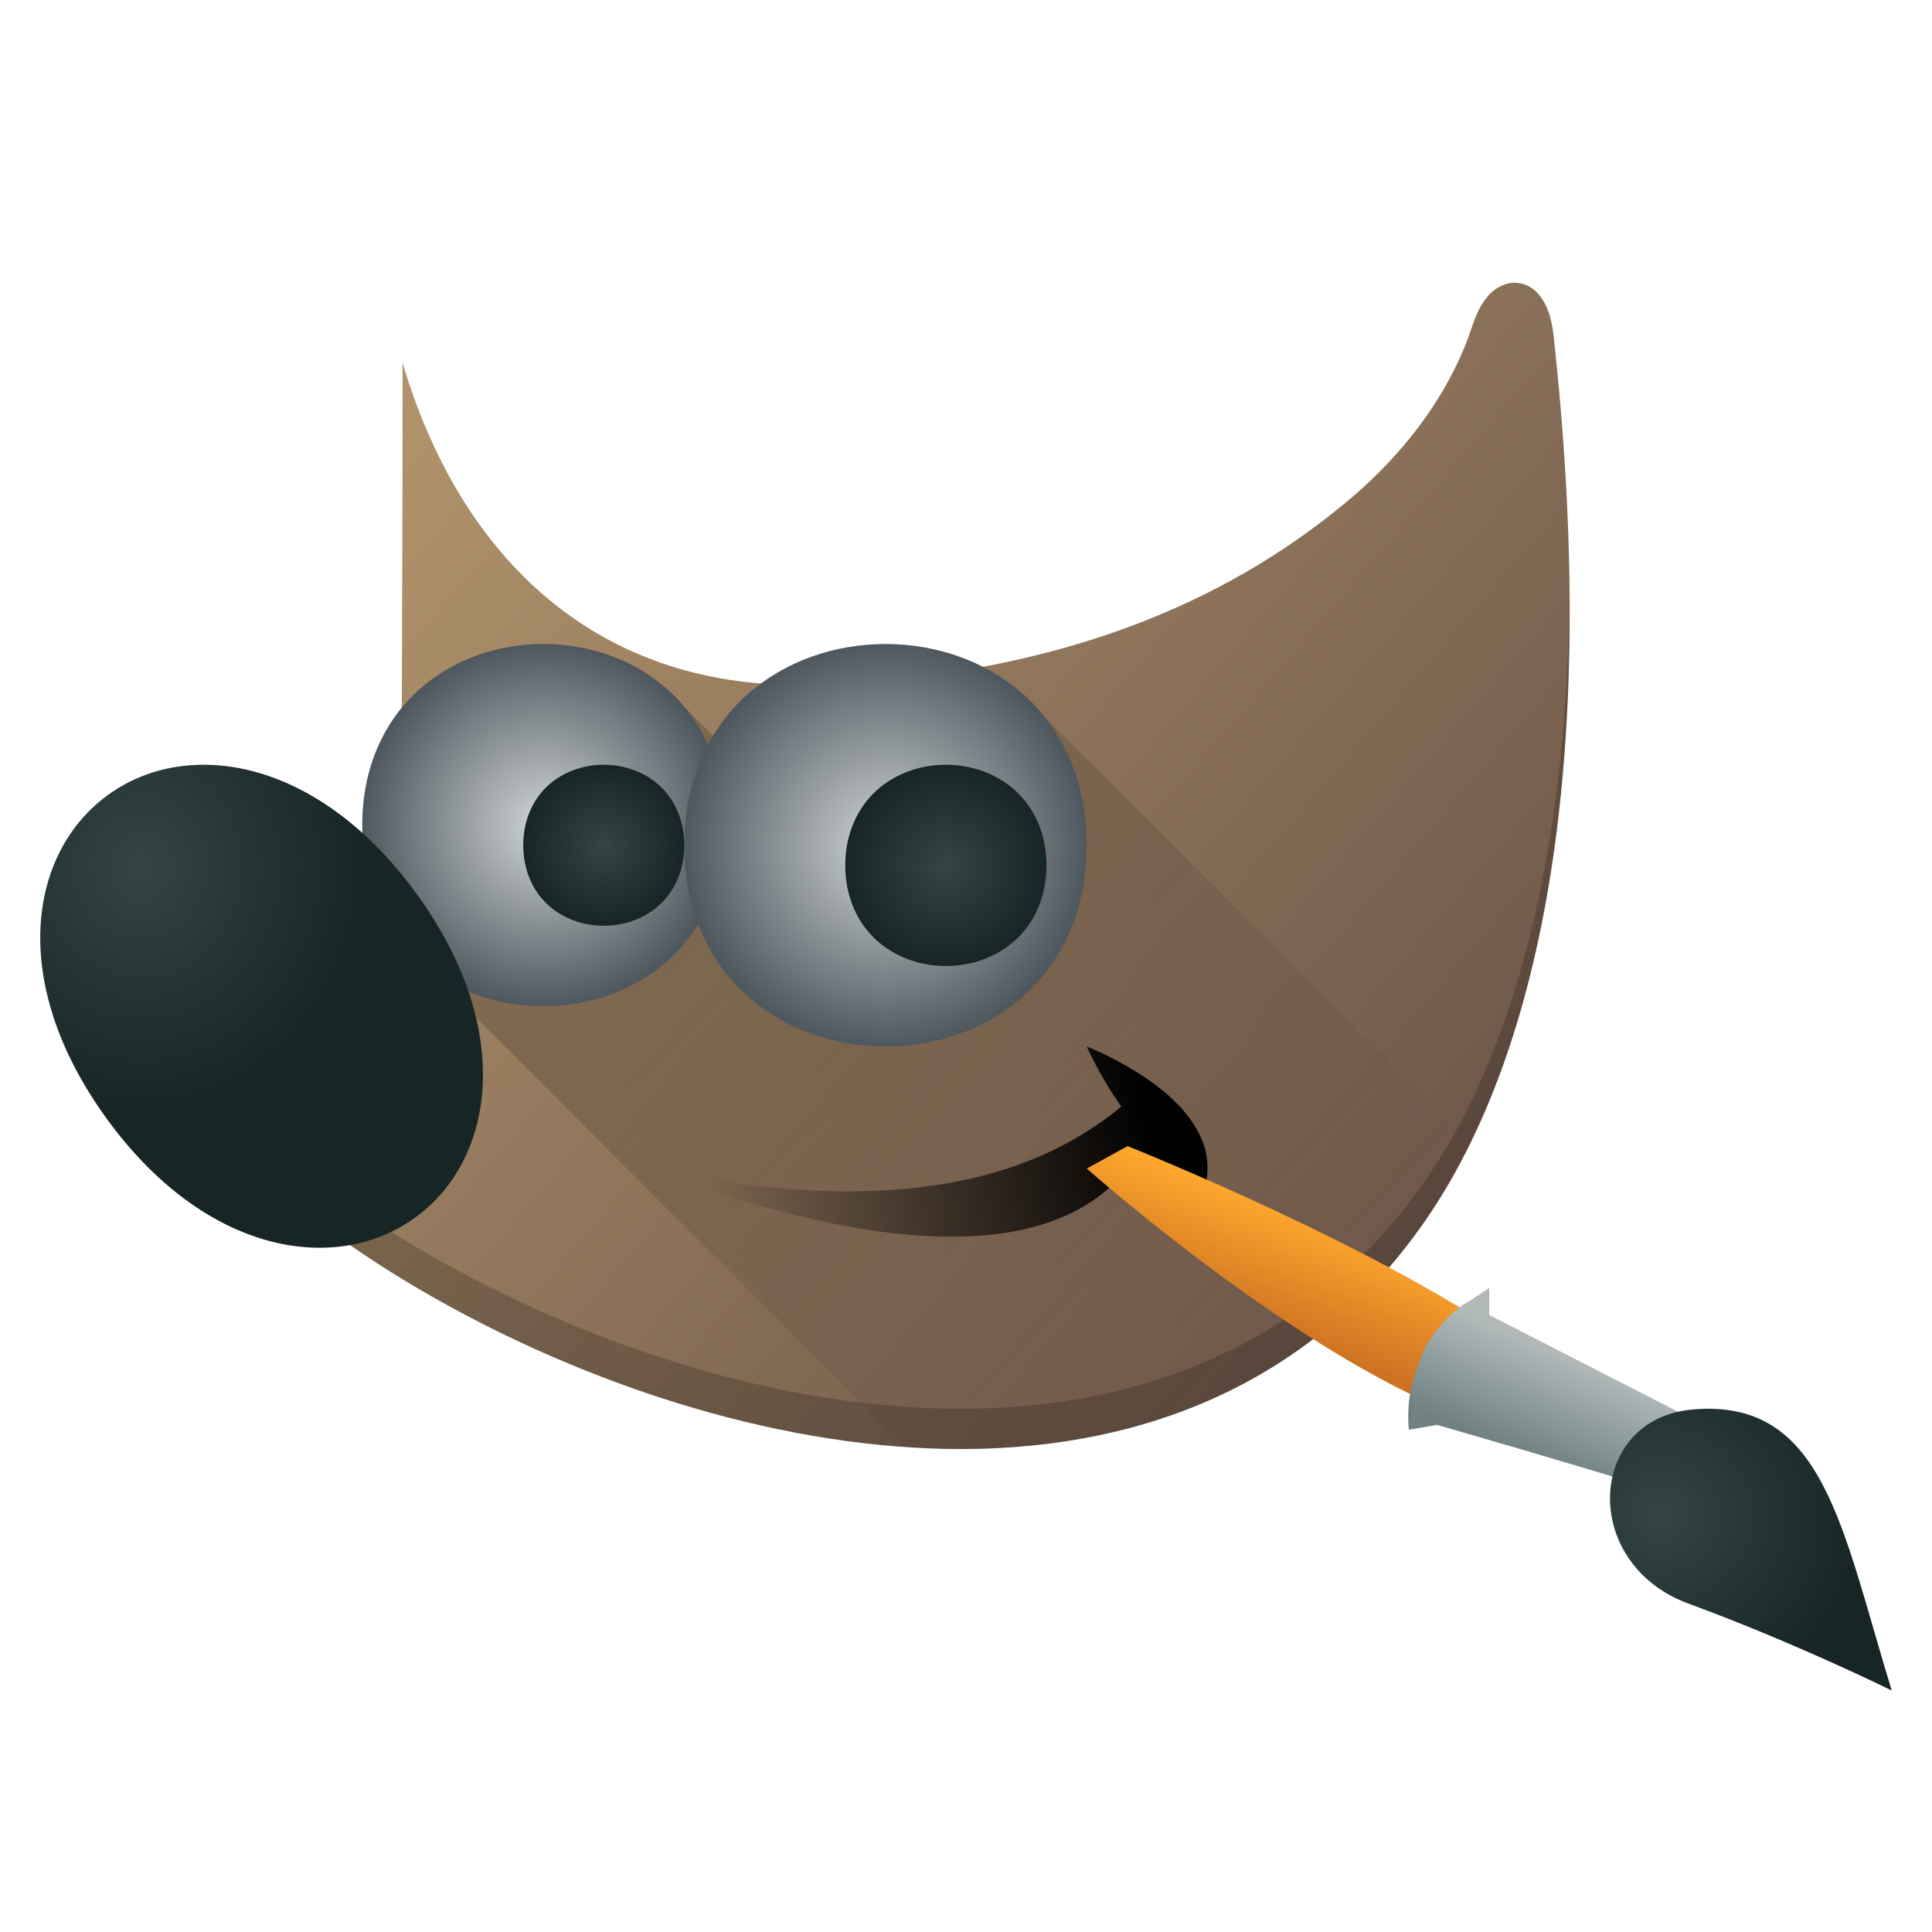 <?xml version="1.0" encoding="UTF-8" standalone="no"?>
<svg xmlns="http://www.w3.org/2000/svg" xmlns:xlink="http://www.w3.org/1999/xlink" version="1" width="48" height="48">
 <defs>
  <linearGradient id="linearGradient4176">
   <stop style="stop-color:#6f8181;stop-opacity:1" offset="0"/>
   <stop style="stop-color:#b0b8b8;stop-opacity:1" offset="1"/>
  </linearGradient>
  <linearGradient id="linearGradient4215">
   <stop offset="0" style="stop-color:#334545;stop-opacity:1"/>
   <stop offset="1" style="stop-color:#172525;stop-opacity:1"/>
  </linearGradient>
  <linearGradient id="linearGradient4209">
   <stop offset="0" style="stop-color:#cfd5d5;stop-opacity:1"/>
   <stop offset="1" style="stop-color:#4f575f;stop-opacity:1"/>
  </linearGradient>
  <linearGradient id="linearGradient4349">
   <stop style="stop-color:#000000;stop-opacity:1;" offset="0"/>
   <stop style="stop-color:#000000;stop-opacity:0;" offset="1"/>
  </linearGradient>
  <linearGradient id="linearGradient4267">
   <stop style="stop-color:#6c5548;stop-opacity:1" offset="0"/>
   <stop style="stop-color:#bb9d71;stop-opacity:1" offset="1"/>
  </linearGradient>
  <radialGradient cx="15.415" cy="35.357" r="7.579" fx="15.415" fy="35.357" id="radialGradient6969" xlink:href="#linearGradient4215" gradientUnits="userSpaceOnUse" gradientTransform="matrix(-0.188,-0.61,0.621,-0.175,22.206,53.218)"/>
  <linearGradient id="linearGradient6951">
   <stop style="stop-color:#ffa92d;stop-opacity:1" offset="0"/>
   <stop style="stop-color:#cd7223;stop-opacity:1" offset="1"/>
  </linearGradient>
  <linearGradient x1="37.018" y1="19.24" x2="30.865" y2="14.64" id="linearGradient6957" xlink:href="#linearGradient6951" gradientUnits="userSpaceOnUse" gradientTransform="matrix(-0.115,-0.39,0.39,-0.115,31.491,47.605)"/>
  <linearGradient id="linearGradient6482">
   <stop style="stop-color:black;stop-opacity:1" offset="0"/>
   <stop style="stop-color:black;stop-opacity:0" offset="1"/>
  </linearGradient>
  <linearGradient x1="32.35" y1="28.083" x2="21.213" y2="30.293" id="linearGradient4351" xlink:href="#linearGradient6482" gradientUnits="userSpaceOnUse" gradientTransform="matrix(0.974,0,0,1.039,-3.062,-1.88)"/>
  <linearGradient xlink:href="#linearGradient4267" id="linearGradient4273" x1="34.712" y1="34.585" x2="5" y2="9" gradientUnits="userSpaceOnUse" gradientTransform="translate(5.0238058e-7,-1)"/>
  <radialGradient xlink:href="#linearGradient4209" id="radialGradient4281" cx="22" cy="22" fx="22" fy="22" r="5" gradientUnits="userSpaceOnUse" gradientTransform="translate(5.0238058e-7,-1)"/>
  <radialGradient xlink:href="#linearGradient4209" id="radialGradient4289" cx="13.5" cy="21.5" fx="13.5" fy="21.5" r="4.5" gradientUnits="userSpaceOnUse" gradientTransform="translate(5.0238058e-7,-1)"/>
  <radialGradient xlink:href="#linearGradient4215" id="radialGradient4335" cx="3.496" cy="22.823" fx="3.496" fy="22.823" r="5.5" gradientTransform="matrix(1,0,0,1.091,5.0238058e-7,-3.364)" gradientUnits="userSpaceOnUse"/>
  <linearGradient xlink:href="#linearGradient4349" id="linearGradient4240" x1="15.263" y1="18.832" x2="31" y2="35" gradientUnits="userSpaceOnUse" gradientTransform="translate(5.0238058e-7,-1)"/>
  <radialGradient xlink:href="#linearGradient4215" id="radialGradient4282" cx="23.5" cy="22.5" fx="23.5" fy="22.5" r="2.5" gradientUnits="userSpaceOnUse" gradientTransform="translate(0,-1)"/>
  <radialGradient xlink:href="#linearGradient4215" id="radialGradient4290" cx="14.5" cy="21.5" fx="14.5" fy="21.5" r="2.5" gradientUnits="userSpaceOnUse" gradientTransform="matrix(0.8,0,0,0.8,3.4,3.8)"/>
  <linearGradient xlink:href="#linearGradient4176" id="linearGradient4182" x1="37.34" y1="35.924" x2="38.347" y2="33.509" gradientUnits="userSpaceOnUse"/>
 </defs>
 <path style="color:#000000;font-style:normal;font-variant:normal;font-weight:normal;font-stretch:normal;font-size:medium;line-height:normal;font-family:sans-serif;text-indent:0;text-align:start;text-decoration:none;text-decoration-line:none;text-decoration-style:solid;text-decoration-color:#000000;letter-spacing:normal;word-spacing:normal;text-transform:none;direction:ltr;block-progression:tb;writing-mode:lr-tb;baseline-shift:baseline;text-anchor:start;white-space:normal;clip-rule:nonzero;display:inline;overflow:visible;visibility:visible;opacity:1;isolation:auto;mix-blend-mode:normal;color-interpolation:sRGB;color-interpolation-filters:linearRGB;solid-color:#000000;solid-opacity:1;fill:url(#linearGradient4273);fill-opacity:1;fill-rule:evenodd;stroke:none;stroke-width:1;stroke-linecap:butt;stroke-linejoin:miter;stroke-miterlimit:10;stroke-dasharray:none;stroke-dashoffset:0;stroke-opacity:1;marker:none;color-rendering:auto;image-rendering:auto;shape-rendering:auto;text-rendering:auto;enable-background:accumulate" d="M 37.738,7.033 C 37.424,6.985 37.141,7.156 36.971,7.351 36.801,7.546 36.684,7.788 36.581,8.093 36.403,8.621 35.751,10.579 33.4,12.515 31.049,14.451 26.995,16.842 19.968,17.017 14.629,17.078 11.36,13.642 10,9 l 0,2.745 -0.022,7.711 0.043,0.102 c 0,0 0.383,0.821 -0.022,1.928 -0.404,1.107 -2,2.547 -5.564,3.58 l -0.436,0.125 0.083,0.443 c 0.198,1.074 0.986,2.174 2.149,3.301 1.163,1.127 2.721,2.266 4.535,3.297 3.628,2.061 8.275,3.689 12.789,3.766 4.515,0.076 8.932,-1.449 11.855,-5.672 2.923,-4.223 4.348,-11.551 3.181,-22.048 l -0.002,-0.004 0,-0.004 C 38.553,7.981 38.487,7.735 38.369,7.519 38.251,7.303 38.053,7.081 37.738,7.033 Z"/>
 <path style="opacity:0.2;fill:url(#linearGradient4240);fill-opacity:1;stroke:none;stroke-width:2;stroke-linecap:round;stroke-linejoin:round;stroke-miterlimit:4;stroke-dasharray:none;stroke-opacity:1" d="M 16.436,16.998 9.99,23.443 22.482,35.936 c 0.358,0.025 0.717,0.056 1.074,0.062 4.515,0.076 8.933,-1.449 11.855,-5.672 0.403,-0.583 0.776,-1.232 1.119,-1.934 L 25.336,17.197 20.984,21.547 16.436,16.998 Z"/>
 <path style="color:#000000;display:inline;overflow:visible;visibility:visible;fill:url(#linearGradient4351);fill-opacity:1;fill-rule:evenodd;stroke:none;stroke-width:1;stroke-linecap:butt;stroke-linejoin:miter;stroke-miterlimit:10;stroke-dasharray:none;stroke-dashoffset:0;stroke-opacity:1;marker:none;marker-start:none;marker-mid:none;marker-end:none" d="m 16,29.002 c 6.563,1.401 9.905,0.102 11.86,-1.51 C 27.344,26.781 27,26 27,26 c 0,0 1.754,0.679 2.56,1.791 0.805,1.108 0.299,1.791 0.088,3.209 -0.469,-1.245 -1.344,-1.713 -1.462,-2.207 -1.759,2.595 -6.141,2.487 -12.186,0.209 z"/>
 <path style="color:#000000;font-style:normal;font-variant:normal;font-weight:normal;font-stretch:normal;font-size:medium;line-height:normal;font-family:sans-serif;text-indent:0;text-align:start;text-decoration:none;text-decoration-line:none;text-decoration-style:solid;text-decoration-color:#000000;letter-spacing:normal;word-spacing:normal;text-transform:none;direction:ltr;block-progression:tb;writing-mode:lr-tb;baseline-shift:baseline;text-anchor:start;white-space:normal;clip-rule:nonzero;display:inline;overflow:visible;visibility:visible;opacity:0.2;isolation:auto;mix-blend-mode:normal;color-interpolation:sRGB;color-interpolation-filters:linearRGB;solid-color:#000000;solid-opacity:1;fill:#000000;fill-opacity:1;fill-rule:evenodd;stroke:none;stroke-width:1;stroke-linecap:butt;stroke-linejoin:miter;stroke-miterlimit:10;stroke-dasharray:none;stroke-dashoffset:0;stroke-opacity:1;marker:none;color-rendering:auto;image-rendering:auto;shape-rendering:auto;text-rendering:auto;enable-background:accumulate" d="m 38.992,14.844 c -0.082,6.538 -1.42,11.361 -3.58,14.482 -2.923,4.223 -7.341,5.748 -11.855,5.672 C 19.042,34.922 14.396,33.293 10.768,31.232 8.954,30.202 7.396,29.062 6.232,27.936 5.247,26.982 4.535,26.045 4.219,25.129 l -0.219,0.062 0.082,0.443 c 0.198,1.074 0.987,2.174 2.15,3.301 1.163,1.127 2.721,2.266 4.535,3.297 3.628,2.061 8.274,3.689 12.789,3.766 4.515,0.076 8.933,-1.449 11.855,-5.672 2.268,-3.278 3.628,-8.435 3.58,-15.482 z m -29.012,3.619 -0.002,0.994 0.043,0.102 c 0,0 0.065,0.169 0.113,0.418 0.151,-0.838 -0.113,-1.418 -0.113,-1.418 l -0.041,-0.096 z"/>
 <path d="m 36.968,35.4 0.926,-1.845 c -3.446,-2.521 -9.88,-5.08 -9.88,-5.08 l -1.014,0.557 c 0,0 5.842,5.181 9.968,6.367 z" style="color:#000000;display:inline;overflow:visible;visibility:visible;opacity:1;fill:url(#linearGradient6957);fill-opacity:1;fill-rule:nonzero;stroke:none;stroke-width:2.46;stroke-linecap:round;stroke-linejoin:miter;stroke-miterlimit:4;stroke-dasharray:none;stroke-dashoffset:0;stroke-opacity:1;marker:none;marker-start:none;marker-mid:none;marker-end:none"/>
 <path d="m 37,32 -0.483,0.318 c -0.447,0.245 -0.81,0.661 -1.105,1.143 -0.337,0.791 -0.47,1.286 -0.412,2.06 l 0.7,-0.12 c 0,0 3.655,1.049 5.385,1.6 l 0.202,-0.39 0.712,-1.379 -5,-2.561 z" style="color:#000000;font-style:normal;font-variant:normal;font-weight:normal;font-stretch:normal;font-size:medium;line-height:normal;font-family:sans-serif;text-indent:0;text-align:start;text-decoration:none;text-decoration-line:none;text-decoration-style:solid;text-decoration-color:#000000;letter-spacing:normal;word-spacing:normal;text-transform:none;direction:ltr;block-progression:tb;writing-mode:lr-tb;baseline-shift:baseline;text-anchor:start;white-space:normal;clip-rule:nonzero;display:inline;overflow:visible;visibility:visible;opacity:1;isolation:auto;mix-blend-mode:normal;color-interpolation:sRGB;color-interpolation-filters:linearRGB;solid-color:#000000;solid-opacity:1;fill:url(#linearGradient4182);fill-opacity:1;fill-rule:nonzero;stroke:none;stroke-width:2.46;stroke-linecap:round;stroke-linejoin:miter;stroke-miterlimit:4;stroke-dasharray:none;stroke-dashoffset:0;stroke-opacity:1;marker:none;color-rendering:auto;image-rendering:auto;shape-rendering:auto;text-rendering:auto;enable-background:accumulate"/>
 <path d="m 47,42 c -1.247,-4.052 -1.689,-7.269 -4.948,-6.982 -2.626,0.231 -2.81,3.832 -0.096,4.826 C 44.57,40.801 47,42 47,42 Z" style="color:#000000;display:inline;overflow:visible;visibility:visible;opacity:1;fill:url(#radialGradient6969);fill-opacity:1.0;fill-rule:nonzero;stroke:none;stroke-width:0.2;stroke-linecap:round;stroke-linejoin:miter;stroke-miterlimit:4;stroke-dasharray:none;stroke-dashoffset:0;stroke-opacity:1;marker:none;marker-start:none;marker-mid:none;marker-end:none"/>
 <path style="color:#000000;font-style:normal;font-variant:normal;font-weight:normal;font-stretch:normal;font-size:medium;line-height:normal;font-family:sans-serif;text-indent:0;text-align:start;text-decoration:none;text-decoration-line:none;text-decoration-style:solid;text-decoration-color:#000000;letter-spacing:normal;word-spacing:normal;text-transform:none;direction:ltr;block-progression:tb;writing-mode:lr-tb;baseline-shift:baseline;text-anchor:start;white-space:normal;clip-rule:nonzero;display:inline;overflow:visible;visibility:visible;opacity:1;isolation:auto;mix-blend-mode:normal;color-interpolation:sRGB;color-interpolation-filters:linearRGB;solid-color:#000000;solid-opacity:1;fill:url(#radialGradient4289);fill-opacity:1.0;fill-rule:evenodd;stroke:none;stroke-width:1;stroke-linecap:butt;stroke-linejoin:miter;stroke-miterlimit:10;stroke-dasharray:none;stroke-dashoffset:0;stroke-opacity:1;marker:none;color-rendering:auto;image-rendering:auto;shape-rendering:auto;text-rendering:auto;enable-background:accumulate" d="m 13.5,16 c -1.111,0 -2.229,0.368 -3.081,1.126 C 9.566,17.884 9,19.041 9,20.5 9,21.959 9.566,23.116 10.419,23.874 11.271,24.632 12.389,25 13.5,25 14.611,25 15.731,24.632 16.583,23.874 17.436,23.116 18,21.959 18,20.5 18,19.041 17.436,17.884 16.583,17.126 15.731,16.368 14.611,16 13.5,16 Z"/>
 <path style="color:#000000;display:inline;overflow:visible;visibility:visible;fill:url(#radialGradient4335);fill-opacity:1;fill-rule:evenodd;stroke:none;stroke-width:1;stroke-linecap:butt;stroke-linejoin:miter;stroke-miterlimit:10;stroke-dasharray:none;stroke-dashoffset:0;stroke-opacity:1;marker:none;marker-start:none;marker-mid:none;marker-end:none" d="m 5.101,19 c -0.244,-0.002 -0.483,0.015 -0.716,0.052 -0.62,0.098 -1.195,0.333 -1.69,0.689 -1.981,1.425 -2.502,4.654 -0.056,8.036 2.447,3.382 5.684,3.906 7.664,2.482 1.981,-1.425 2.504,-4.654 0.058,-8.036 C 8.756,20.003 6.809,19.015 5.101,19 Z"/>
 <path style="color:#000000;font-style:normal;font-variant:normal;font-weight:normal;font-stretch:normal;font-size:medium;line-height:normal;font-family:sans-serif;text-indent:0;text-align:start;text-decoration:none;text-decoration-line:none;text-decoration-style:solid;text-decoration-color:#000000;letter-spacing:normal;word-spacing:normal;text-transform:none;direction:ltr;block-progression:tb;writing-mode:lr-tb;baseline-shift:baseline;text-anchor:start;white-space:normal;clip-rule:nonzero;display:inline;overflow:visible;visibility:visible;opacity:1;isolation:auto;mix-blend-mode:normal;color-interpolation:sRGB;color-interpolation-filters:linearRGB;solid-color:#000000;solid-opacity:1;fill:url(#radialGradient4281);fill-opacity:1;fill-rule:evenodd;stroke:none;stroke-width:1;stroke-linecap:butt;stroke-linejoin:miter;stroke-miterlimit:10;stroke-dasharray:none;stroke-dashoffset:0;stroke-opacity:1;marker:none;color-rendering:auto;image-rendering:auto;shape-rendering:auto;text-rendering:auto;enable-background:accumulate" d="m 21.999,16 c -1.237,0 -2.48,0.409 -3.427,1.25 -0.946,0.841 -1.573,2.123 -1.573,3.751 0,1.627 0.626,2.908 1.573,3.749 C 19.519,25.591 20.762,26 21.999,26 c 1.237,0 2.48,-0.409 3.427,-1.25 0.946,-0.841 1.574,-2.122 1.574,-3.749 0,-1.627 -0.628,-2.909 -1.574,-3.751 C 24.479,16.409 23.236,16 21.999,16 Z"/>
 <path style="color:#000000;font-style:normal;font-variant:normal;font-weight:normal;font-stretch:normal;font-size:medium;line-height:normal;font-family:sans-serif;text-indent:0;text-align:start;text-decoration:none;text-decoration-line:none;text-decoration-style:solid;text-decoration-color:#000000;letter-spacing:normal;word-spacing:normal;text-transform:none;direction:ltr;block-progression:tb;writing-mode:lr-tb;baseline-shift:baseline;text-anchor:start;white-space:normal;clip-rule:nonzero;display:inline;overflow:visible;visibility:visible;opacity:1;isolation:auto;mix-blend-mode:normal;color-interpolation:sRGB;color-interpolation-filters:linearRGB;solid-color:#000000;solid-opacity:1;fill:url(#radialGradient4282);fill-opacity:1.0;fill-rule:evenodd;stroke:none;stroke-width:1.072;stroke-linecap:butt;stroke-linejoin:miter;stroke-miterlimit:10;stroke-dasharray:none;stroke-dashoffset:0;stroke-opacity:1;marker:none;color-rendering:auto;image-rendering:auto;shape-rendering:auto;text-rendering:auto;enable-background:accumulate" d="m 23.5,19 c -0.613,0 -1.232,0.203 -1.709,0.627 C 21.314,20.051 21,20.704 21,21.5 c 0,0.796 0.314,1.449 0.791,1.873 C 22.268,23.797 22.887,24 23.5,24 24.113,24 24.732,23.797 25.209,23.373 25.686,22.949 26,22.296 26,21.5 26,20.704 25.686,20.051 25.209,19.627 24.732,19.203 24.113,19 23.5,19 Z"/>
 <path d="m 15,19 c -0.49,0 -0.986,0.162 -1.367,0.501 C 13.251,19.841 13,20.363 13,21 c 0,0.637 0.251,1.159 0.633,1.499 C 14.014,22.838 14.51,23 15,23 15.49,23 15.986,22.838 16.367,22.499 16.749,22.159 17,21.637 17,21 17,20.363 16.749,19.841 16.367,19.501 15.986,19.162 15.49,19 15,19 Z" style="color:#000000;font-style:normal;font-variant:normal;font-weight:normal;font-stretch:normal;font-size:medium;line-height:normal;font-family:sans-serif;text-indent:0;text-align:start;text-decoration:none;text-decoration-line:none;text-decoration-style:solid;text-decoration-color:#000000;letter-spacing:normal;word-spacing:normal;text-transform:none;direction:ltr;block-progression:tb;writing-mode:lr-tb;baseline-shift:baseline;text-anchor:start;white-space:normal;clip-rule:nonzero;display:inline;overflow:visible;visibility:visible;opacity:1;isolation:auto;mix-blend-mode:normal;color-interpolation:sRGB;color-interpolation-filters:linearRGB;solid-color:#000000;solid-opacity:1;fill:url(#radialGradient4290);fill-opacity:1.0;fill-rule:evenodd;stroke:none;stroke-width:1.072;stroke-linecap:butt;stroke-linejoin:miter;stroke-miterlimit:10;stroke-dasharray:none;stroke-dashoffset:0;stroke-opacity:1;marker:none;color-rendering:auto;image-rendering:auto;shape-rendering:auto;text-rendering:auto;enable-background:accumulate"/>
</svg>
